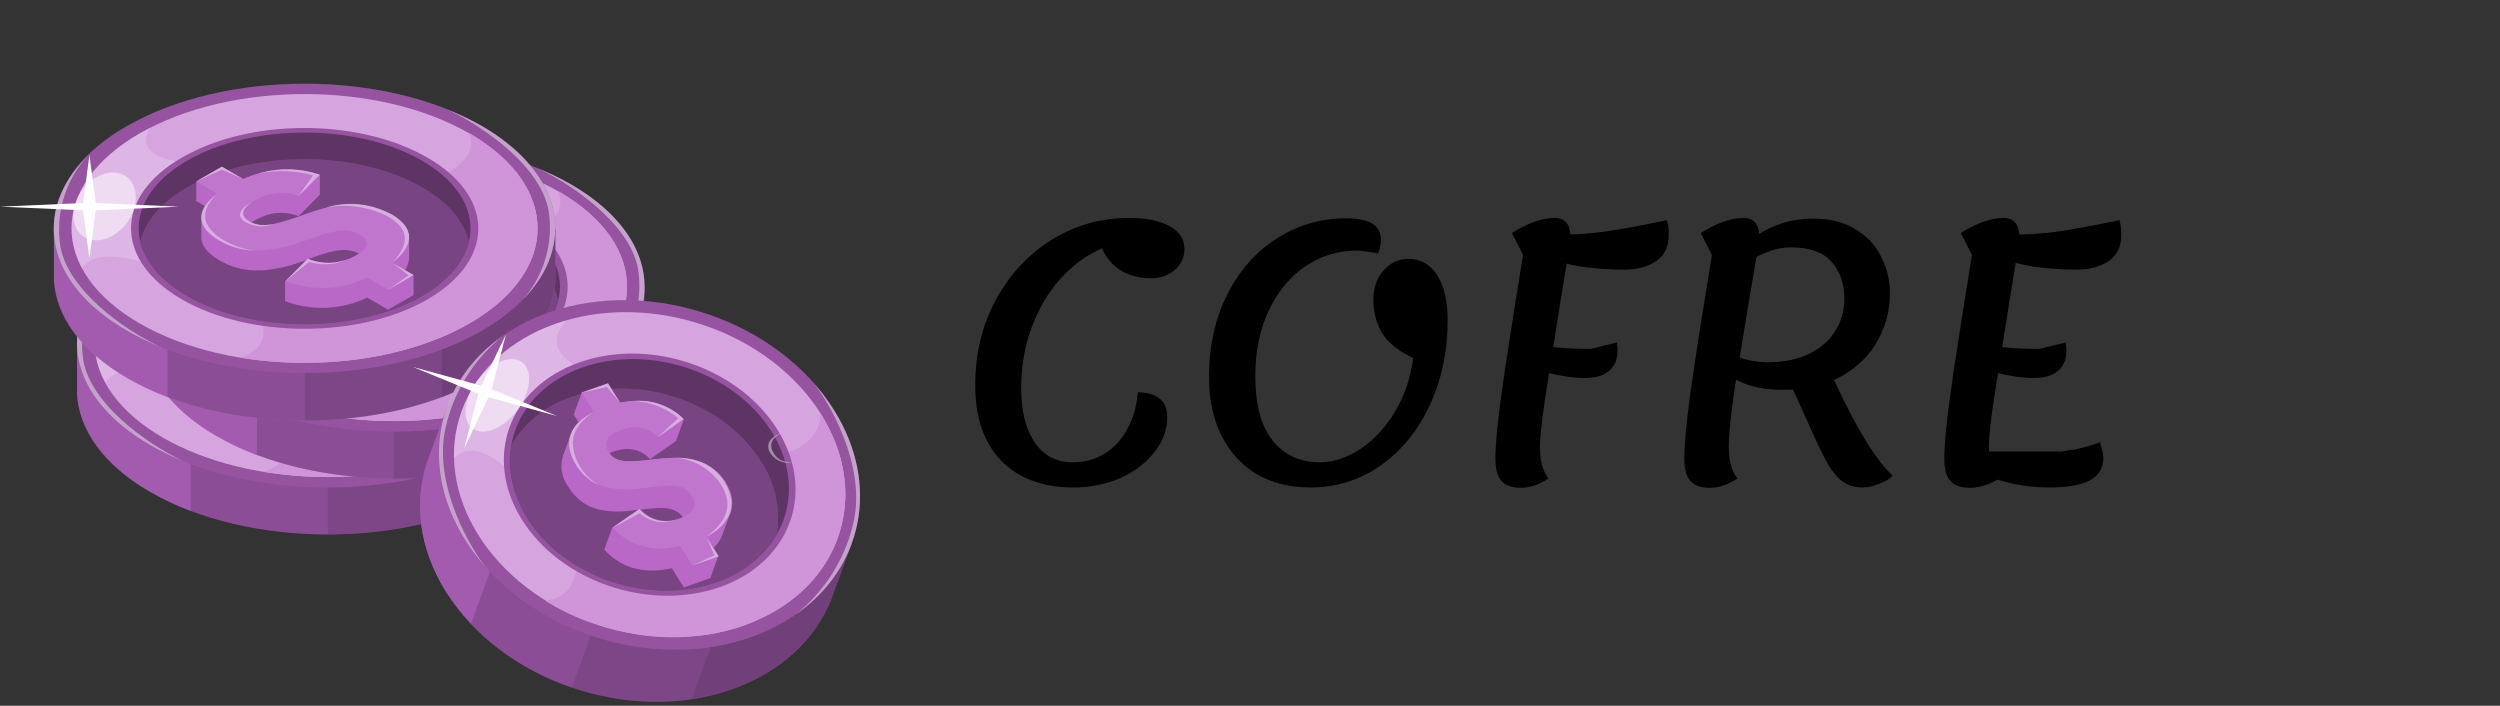 <svg width="209" height="59" viewBox="0 0 209 59" fill="none" xmlns="http://www.w3.org/2000/svg">
<rect x="0" y="0" width="209" height="59" fill="#333333" stroke="none"/>
<path d="M7.568 28.652C8.811 26.703 10.535 25.108 12.573 24.017C20.756 19.297 34.025 19.297 42.214 24.017C44.251 25.11 45.974 26.705 47.22 28.652H48.352V32.929C48.2 35.908 46.16 38.888 42.228 41.132C34.038 45.859 20.77 45.859 12.586 41.132C8.647 38.861 6.627 35.908 6.449 32.929V28.652H7.568Z" fill="#BA68C8"/>
<path opacity="0.25" d="M7.568 28.652C8.811 26.703 10.535 25.108 12.573 24.017C20.756 19.297 34.025 19.297 42.214 24.017C44.251 25.11 45.974 26.705 47.22 28.652H48.352V32.929C48.2 35.908 46.16 38.888 42.228 41.132C34.038 45.859 20.77 45.859 12.586 41.132C8.647 38.861 6.627 35.908 6.449 32.929V28.652H7.568Z" fill="black"/>
<path opacity="0.1" d="M27.39 20.462C32.753 20.462 38.116 21.64 42.214 24.004C44.251 25.096 45.974 26.692 47.22 28.639H48.352V32.916C48.2 35.895 46.16 38.874 42.228 41.119C38.129 43.482 32.767 44.661 27.404 44.661L27.39 20.462Z" fill="black"/>
<path opacity="0.1" d="M38.838 22.448C40.003 22.883 41.132 23.41 42.214 24.024C44.251 25.116 45.974 26.712 47.22 28.658H48.352V32.935C48.2 35.915 46.16 38.894 42.228 41.139C41.146 41.754 40.017 42.283 38.851 42.721L38.838 22.448Z" fill="black"/>
<path opacity="0.5" d="M15.943 22.448C14.779 22.882 13.652 23.409 12.573 24.024C10.535 25.114 8.811 26.71 7.568 28.658H6.435V32.935C6.581 35.915 8.634 38.894 12.573 41.139C13.652 41.756 14.779 42.285 15.943 42.721V22.448Z" fill="#BA68C8"/>
<path d="M42.214 20.098C50.398 24.818 50.398 32.485 42.214 37.206C35.051 41.344 23.994 41.84 15.857 38.762L15.533 38.636C14.512 38.235 13.523 37.759 12.573 37.212C5.747 33.24 4.628 27.281 9.17 22.647C10.182 21.644 11.324 20.782 12.566 20.084C20.756 15.37 34.024 15.37 42.214 20.098Z" fill="#BA68C8"/>
<path opacity="0.2" d="M42.214 20.098C50.398 24.818 50.398 32.485 42.214 37.206C35.051 41.344 23.994 41.84 15.857 38.762L15.533 38.636C14.512 38.235 13.523 37.759 12.573 37.212C5.747 33.24 4.628 27.281 9.17 22.647C10.182 21.644 11.324 20.782 12.566 20.084C20.756 15.37 34.024 15.37 42.214 20.098Z" fill="black"/>
<path opacity="0.5" d="M9.17 22.666C8.277 23.672 7.617 24.862 7.236 26.152C6.854 27.441 6.762 28.799 6.965 30.128C7.693 34.293 13.513 37.788 15.519 38.629C14.499 38.229 13.51 37.753 12.56 37.206C5.747 33.267 4.615 27.288 9.17 22.666Z" fill="#F5F5F5"/>
<path opacity="0.5" d="M45.611 34.637C46.502 33.629 47.16 32.438 47.539 31.147C47.918 29.856 48.008 28.498 47.802 27.169C47.081 23.011 41.254 19.515 39.248 18.674C40.27 19.076 41.261 19.552 42.214 20.098C49.034 24.037 50.173 30.016 45.611 34.637Z" fill="#F5F5F5"/>
<path d="M27.397 39.881C38.158 39.881 46.882 34.844 46.882 28.632C46.882 22.419 38.158 17.383 27.397 17.383C16.636 17.383 7.912 22.419 7.912 28.632C7.912 34.844 16.636 39.881 27.397 39.881Z" fill="#BA68C8"/>
<path opacity="0.4" d="M27.397 39.881C38.158 39.881 46.882 34.844 46.882 28.632C46.882 22.419 38.158 17.383 27.397 17.383C16.636 17.383 7.912 22.419 7.912 28.632C7.912 34.844 16.636 39.881 27.397 39.881Z" fill="white"/>
<path opacity="0.2" d="M8.799 31.995C7.237 29.102 7.746 25.911 10.329 23.203C10.838 22.675 11.392 22.192 11.984 21.759C12.495 21.38 13.03 21.032 13.586 20.72C13.897 20.535 14.215 20.363 14.546 20.197C13.738 21.521 14.03 22.958 18.618 23.223C27.602 23.746 16.221 32.333 16.221 32.333C16.221 32.333 10.408 29.539 8.799 31.995Z" fill="white"/>
<path opacity="0.5" d="M9.726 29.618C8.402 29.466 7.74 28.082 8.236 26.526C8.733 24.971 10.275 23.825 11.6 23.977C12.924 24.13 13.586 25.514 13.089 27.069C12.593 28.625 11.077 29.771 9.726 29.618Z" fill="white"/>
<path d="M23.934 36.769C24.371 33.459 38.95 24.189 38.95 24.189C38.95 24.189 42.181 22.898 41.109 20.634C41.647 20.944 42.169 21.282 42.671 21.647C43.002 21.885 43.333 22.137 43.618 22.395C47.955 26.149 47.961 31.088 43.618 34.849C43.317 35.114 43.004 35.364 42.678 35.597C42.213 35.938 41.729 36.252 41.228 36.537C40.738 36.828 40.221 37.1 39.685 37.352C39.261 37.55 38.818 37.742 38.361 37.914C37.904 38.086 37.461 38.259 36.991 38.411C35.57 38.87 34.116 39.218 32.641 39.45L31.667 39.596C30.225 39.779 28.772 39.87 27.317 39.867C25.543 39.864 23.772 39.718 22.021 39.431C22.021 39.431 24.351 39 23.934 36.769Z" fill="#BA68C8"/>
<path opacity="0.3" d="M23.934 36.769C24.371 33.459 38.95 24.189 38.95 24.189C38.95 24.189 42.181 22.898 41.109 20.634C41.647 20.944 42.169 21.282 42.671 21.647C43.002 21.885 43.333 22.137 43.618 22.395C47.955 26.149 47.961 31.088 43.618 34.849C43.317 35.114 43.004 35.364 42.678 35.597C42.213 35.938 41.729 36.252 41.228 36.537C40.738 36.828 40.221 37.1 39.685 37.352C39.261 37.55 38.818 37.742 38.361 37.914C37.904 38.086 37.461 38.259 36.991 38.411C35.57 38.87 34.116 39.218 32.641 39.45L31.667 39.596C30.225 39.779 28.772 39.87 27.317 39.867C25.543 39.864 23.772 39.718 22.021 39.431C22.021 39.431 24.351 39 23.934 36.769Z" fill="white"/>
<path d="M37.672 22.706C43.108 25.851 43.327 30.857 38.335 34.147C38.123 34.286 37.898 34.425 37.672 34.558C32.005 37.835 22.815 37.835 17.148 34.558C11.48 31.28 11.48 25.951 17.148 22.706C17.38 22.574 17.618 22.448 17.863 22.322C23.557 19.442 32.23 19.568 37.672 22.706Z" fill="#BA68C8"/>
<path opacity="0.2" d="M37.672 22.706C43.108 25.851 43.327 30.857 38.335 34.147C38.123 34.286 37.898 34.425 37.672 34.558C32.005 37.835 22.815 37.835 17.148 34.558C11.48 31.28 11.48 25.951 17.148 22.706C17.38 22.574 17.618 22.448 17.863 22.322C23.557 19.442 32.23 19.568 37.672 22.706Z" fill="black"/>
<path d="M27.397 36.643C35.061 36.643 41.274 33.056 41.274 28.632C41.274 24.207 35.061 20.621 27.397 20.621C19.733 20.621 13.52 24.207 13.52 28.632C13.52 33.056 19.733 36.643 27.397 36.643Z" fill="#BA68C8"/>
<path opacity="0.5" d="M27.397 36.643C35.061 36.643 41.274 33.056 41.274 28.632C41.274 24.207 35.061 20.621 27.397 20.621C19.733 20.621 13.52 24.207 13.52 28.632C13.52 33.056 19.733 36.643 27.397 36.643Z" fill="black"/>
<path d="M37.209 25.202C31.793 22.077 23.007 22.077 17.585 25.202C15.374 26.48 14.063 28.089 13.659 29.751C14.063 31.413 15.374 33.022 17.585 34.299C23.007 37.424 31.793 37.424 37.209 34.299C39.407 33.041 40.731 31.413 41.135 29.731C40.731 28.089 39.407 26.48 37.209 25.202Z" fill="#BA68C8"/>
<path opacity="0.35" d="M37.209 25.202C31.793 22.077 23.007 22.077 17.585 25.202C15.374 26.48 14.063 28.089 13.659 29.751C14.063 31.413 15.374 33.022 17.585 34.299C23.007 37.424 31.793 37.424 37.209 34.299C39.407 33.041 40.731 31.413 41.135 29.731C40.731 28.089 39.407 26.48 37.209 25.202Z" fill="black"/>
<path d="M36.136 31.055V29.4C36.136 28.738 35.666 28.076 34.653 27.467C33.817 27.019 32.898 26.744 31.953 26.658C31.008 26.571 30.056 26.675 29.151 26.963C28.423 27.149 27.728 27.387 27.099 27.625C26.377 27.887 25.641 28.108 24.894 28.288V28.288C24.552 28.367 24.2 28.4 23.848 28.387C23.546 28.369 23.251 28.291 22.981 28.155L23.047 28.109L23.266 27.976C23.454 27.867 23.648 27.77 23.848 27.685C24.332 27.471 24.854 27.354 25.384 27.342C25.913 27.329 26.44 27.421 26.933 27.612L28.715 25.818V24.176C27.145 23.64 25.453 23.578 23.848 23.997C23.318 24.134 22.8 24.314 22.299 24.534L20.525 23.507L18.399 24.732V26.381L19.128 26.798C18.934 27.081 18.826 27.415 18.816 27.758V29.4C18.816 30.062 19.306 30.724 20.326 31.327C21.218 31.848 22.226 32.139 23.259 32.174V32.174C23.455 32.184 23.652 32.184 23.848 32.174C24.924 32.098 25.984 31.875 27 31.512L27.609 31.3L25.768 33.041V34.69C26.872 35.106 28.049 35.294 29.228 35.243C30.407 35.192 31.564 34.903 32.627 34.392L34.382 35.405L36.507 34.18V32.532L35.779 32.108C35.999 31.8 36.124 31.434 36.136 31.055V31.055ZM31.661 30.91C31.501 31.004 31.335 31.088 31.164 31.161C30.059 31.633 28.812 31.649 27.695 31.207C29.357 30.625 30.747 30.108 31.926 30.737C31.842 30.799 31.753 30.855 31.661 30.903V30.91Z" fill="#BA68C8"/>
<path d="M29.118 26.937C28.39 27.122 27.695 27.361 27.066 27.599C26.344 27.861 25.608 28.082 24.861 28.261V28.261C24.518 28.34 24.167 28.374 23.815 28.36C23.46 28.342 23.115 28.237 22.809 28.056C22.147 27.665 22.021 27.089 23.014 26.434L23.233 26.301C23.421 26.192 23.615 26.095 23.815 26.01C24.299 25.794 24.821 25.677 25.351 25.665C25.881 25.654 26.408 25.748 26.9 25.944L28.681 24.15C27.112 23.614 25.42 23.552 23.815 23.971C23.285 24.108 22.767 24.287 22.266 24.507L20.491 23.481L18.366 24.706L20.127 25.719C18.346 27.076 18.307 28.48 20.313 29.645C21.205 30.165 22.213 30.454 23.246 30.486H23.835C24.911 30.413 25.972 30.19 26.986 29.824C29.019 29.162 30.674 28.341 32.045 29.128C32.965 29.665 32.707 30.327 31.701 30.91C31.541 31.004 31.375 31.088 31.204 31.161C30.644 31.396 30.043 31.517 29.436 31.517C28.829 31.517 28.228 31.396 27.669 31.161L25.768 33.041C26.872 33.458 28.049 33.646 29.228 33.595C30.407 33.544 31.564 33.254 32.627 32.743L34.382 33.756L36.507 32.532L34.773 31.525C36.534 30.155 36.759 28.672 34.673 27.46C33.831 27.002 32.904 26.72 31.949 26.63C30.995 26.54 30.032 26.644 29.118 26.937V26.937Z" fill="#BA68C8"/>
<g opacity="0.3">
<path opacity="0.3" d="M29.118 26.937C28.39 27.122 27.695 27.361 27.066 27.599C26.344 27.861 25.608 28.082 24.861 28.261V28.261C24.518 28.34 24.167 28.374 23.815 28.36C23.46 28.342 23.115 28.237 22.809 28.056C22.147 27.665 22.021 27.089 23.014 26.434L23.233 26.301C23.421 26.192 23.615 26.095 23.815 26.01C24.299 25.794 24.821 25.677 25.351 25.665C25.881 25.654 26.408 25.748 26.9 25.944L28.681 24.15C27.112 23.614 25.42 23.552 23.815 23.971C23.285 24.108 22.767 24.287 22.266 24.507L20.491 23.481L18.366 24.706L20.127 25.719C18.346 27.076 18.307 28.48 20.313 29.645C21.205 30.165 22.213 30.454 23.246 30.486H23.835C24.911 30.413 25.972 30.19 26.986 29.824C29.019 29.162 30.674 28.341 32.045 29.128C32.965 29.665 32.707 30.327 31.701 30.91C31.541 31.004 31.375 31.088 31.204 31.161C30.644 31.396 30.043 31.517 29.436 31.517C28.829 31.517 28.228 31.396 27.669 31.161L25.768 33.041C26.872 33.458 28.049 33.646 29.228 33.595C30.407 33.544 31.564 33.254 32.627 32.743L34.382 33.756L36.507 32.532L34.773 31.525C36.534 30.155 36.759 28.672 34.673 27.46C33.831 27.002 32.904 26.72 31.949 26.63C30.995 26.54 30.032 26.644 29.118 26.937V26.937Z" fill="white"/>
</g>
<path opacity="0.45" d="M18.346 24.706L20.491 23.733L22.246 24.507L20.472 23.481L18.346 24.706Z" fill="#F5F5F5"/>
<path opacity="0.45" d="M23.55 24.037C25.062 23.735 26.624 23.787 28.112 24.189L26.881 25.944L28.662 24.15C27.01 23.586 25.225 23.547 23.55 24.037V24.037Z" fill="#F5F5F5"/>
<path opacity="0.45" d="M34.62 27.44C36.686 28.652 36.481 30.135 34.72 31.505C36.282 29.797 35.998 28.612 34.296 27.632C32.689 26.814 30.853 26.562 29.085 26.917C29.996 26.627 30.955 26.524 31.906 26.614C32.857 26.704 33.78 26.985 34.62 27.44V27.44Z" fill="#F5F5F5"/>
<path opacity="0.45" d="M34.753 31.525L36.097 32.558L34.382 33.763L36.507 32.538L34.753 31.525Z" fill="#F5F5F5"/>
<path opacity="0.45" d="M31.164 31.154C30.116 31.682 28.904 31.786 27.781 31.446L25.795 33.048L27.655 31.174C28.212 31.403 28.809 31.519 29.412 31.515C30.014 31.512 30.61 31.389 31.164 31.154V31.154Z" fill="#F5F5F5"/>
<path opacity="0.45" d="M24.841 28.261C24.429 28.427 23.983 28.492 23.54 28.45C23.098 28.407 22.672 28.258 22.299 28.016C21.69 27.493 22.081 26.924 22.961 26.434C21.968 27.096 22.067 27.665 22.756 28.056C23.062 28.237 23.407 28.342 23.762 28.36C24.125 28.377 24.488 28.343 24.841 28.261V28.261Z" fill="#F5F5F5"/>
<path opacity="0.45" d="M20.088 25.759C19.942 25.891 18.664 27.083 19.227 28.274C19.79 29.466 21.697 30.36 23.199 30.526C22.167 30.494 21.159 30.204 20.266 29.685C18.267 28.493 18.307 27.083 20.088 25.759Z" fill="#F5F5F5"/>
<path d="M13.103 23.977C14.346 22.029 16.07 20.433 18.108 19.343C26.291 14.616 39.566 14.616 47.749 19.343C49.788 20.433 51.511 22.029 52.755 23.977H53.887V28.261C53.735 31.234 51.695 34.22 47.763 36.458C39.579 41.185 26.305 41.185 18.121 36.458C14.188 34.187 12.162 31.234 11.984 28.261V23.977H13.103Z" fill="#BA68C8"/>
<path opacity="0.25" d="M13.103 23.977C14.346 22.029 16.07 20.433 18.108 19.343C26.291 14.616 39.566 14.616 47.749 19.343C49.788 20.433 51.511 22.029 52.755 23.977H53.887V28.261C53.735 31.234 51.695 34.22 47.763 36.458C39.579 41.185 26.305 41.185 18.121 36.458C14.188 34.187 12.162 31.234 11.984 28.261V23.977H13.103Z" fill="black"/>
<path opacity="0.1" d="M32.925 15.827C38.295 15.827 43.658 17.012 47.749 19.376C49.788 20.466 51.511 22.062 52.755 24.011H53.887V28.294C53.735 31.267 51.695 34.253 47.763 36.491C43.671 38.855 38.308 40.04 32.939 40.04L32.925 15.827Z" fill="black"/>
<path opacity="0.1" d="M44.373 17.767C45.541 18.199 46.67 18.729 47.749 19.349C49.788 20.439 51.511 22.035 52.755 23.984H53.887V28.268C53.735 31.241 51.696 34.227 47.763 36.464C46.683 37.085 45.554 37.615 44.386 38.047L44.373 17.767Z" fill="black"/>
<path opacity="0.5" d="M21.485 17.767C20.317 18.199 19.187 18.729 18.108 19.349C16.07 20.439 14.346 22.035 13.103 23.984H11.97V28.268C12.123 31.241 14.175 34.227 18.108 36.464C19.187 37.085 20.317 37.615 21.485 38.047V17.767Z" fill="#BA68C8"/>
<path d="M47.749 15.423C55.933 20.151 55.933 27.811 47.749 32.538C40.586 36.67 29.535 37.173 21.398 34.087L21.074 33.962C20.052 33.559 19.061 33.084 18.108 32.538C11.282 28.566 10.163 22.607 14.711 17.972C15.723 16.967 16.865 16.103 18.108 15.403C26.291 10.696 39.566 10.696 47.749 15.423Z" fill="#BA68C8"/>
<path opacity="0.2" d="M47.749 15.423C55.933 20.151 55.933 27.811 47.749 32.538C40.586 36.67 29.535 37.173 21.398 34.087L21.074 33.962C20.052 33.559 19.061 33.084 18.108 32.538C11.282 28.566 10.163 22.607 14.711 17.972C15.723 16.967 16.865 16.103 18.108 15.403C26.291 10.696 39.566 10.696 47.749 15.423Z" fill="black"/>
<path opacity="0.5" d="M14.711 17.992C13.819 18.999 13.159 20.19 12.779 21.481C12.399 22.772 12.309 24.131 12.513 25.46C13.242 29.618 19.061 33.121 21.074 33.962C20.052 33.559 19.061 33.084 18.108 32.538C11.282 28.592 10.15 22.614 14.711 17.992Z" fill="#F5F5F5"/>
<path opacity="0.5" d="M51.146 29.963C52.038 28.957 52.698 27.767 53.078 26.477C53.458 25.188 53.549 23.83 53.344 22.501C52.616 18.343 46.789 14.841 44.783 14C45.806 14.399 46.798 14.875 47.749 15.423C54.575 19.363 55.708 25.348 51.146 29.963Z" fill="#F5F5F5"/>
<path d="M19.161 31.916C11.553 27.526 11.553 20.402 19.161 16.026C26.768 11.649 39.103 11.636 46.717 16.026C54.331 20.415 54.324 27.546 46.717 31.916C39.109 36.286 26.768 36.312 19.161 31.916Z" fill="#BA68C8"/>
<path opacity="0.4" d="M19.161 31.916C11.553 27.526 11.553 20.402 19.161 16.026C26.768 11.649 39.103 11.636 46.717 16.026C54.331 20.415 54.324 27.546 46.717 31.916C39.109 36.286 26.768 36.312 19.161 31.916Z" fill="white"/>
<path opacity="0.2" d="M14.341 27.321C12.772 24.428 13.281 21.236 15.87 18.529C16.379 18.003 16.93 17.52 17.519 17.085C18.023 16.708 18.549 16.36 19.095 16.046C19.406 15.86 19.757 15.688 20.055 15.523C19.247 16.847 19.545 18.284 24.133 18.555C33.111 19.078 21.73 27.659 21.73 27.659C21.73 27.659 15.943 24.865 14.341 27.321Z" fill="white"/>
<path opacity="0.5" d="M15.268 24.951C13.944 24.798 13.281 23.415 13.771 21.852C14.261 20.29 15.817 19.151 17.161 19.303C18.505 19.455 19.147 20.839 18.651 22.402C18.154 23.964 16.612 25.096 15.268 24.951Z" fill="white"/>
<path d="M29.476 32.101C29.919 28.791 44.492 19.522 44.492 19.522C44.492 19.522 47.73 18.198 46.65 15.966C47.191 16.27 47.713 16.606 48.213 16.973C48.551 17.218 48.875 17.463 49.16 17.721C53.496 21.481 53.503 26.414 49.16 30.175C48.862 30.433 48.551 30.684 48.213 30.929C47.763 31.254 47.286 31.591 46.77 31.869C46.253 32.148 45.757 32.426 45.22 32.677C44.797 32.876 44.353 33.068 43.896 33.24C43.439 33.412 42.996 33.584 42.532 33.737C41.112 34.198 39.657 34.547 38.182 34.783C37.858 34.836 37.52 34.882 37.202 34.922C35.76 35.109 34.307 35.199 32.853 35.193C31.078 35.194 29.306 35.048 27.556 34.756C27.556 34.756 29.886 34.293 29.476 32.101Z" fill="#BA68C8"/>
<path opacity="0.3" d="M29.476 32.101C29.919 28.791 44.492 19.522 44.492 19.522C44.492 19.522 47.73 18.198 46.65 15.966C47.191 16.27 47.713 16.606 48.213 16.973C48.551 17.218 48.875 17.463 49.16 17.721C53.496 21.481 53.503 26.414 49.16 30.175C48.862 30.433 48.551 30.684 48.213 30.929C47.763 31.254 47.286 31.591 46.77 31.869C46.253 32.148 45.757 32.426 45.22 32.677C44.797 32.876 44.353 33.068 43.896 33.24C43.439 33.412 42.996 33.584 42.532 33.737C41.112 34.198 39.657 34.547 38.182 34.783C37.858 34.836 37.52 34.882 37.202 34.922C35.76 35.109 34.307 35.199 32.853 35.193C31.078 35.194 29.306 35.048 27.556 34.756C27.556 34.756 29.886 34.293 29.476 32.101Z" fill="white"/>
<path d="M43.208 18.039C48.643 21.177 48.862 26.182 43.87 29.479C43.658 29.618 43.439 29.757 43.208 29.89C37.533 33.16 28.35 33.16 22.683 29.89C17.015 26.619 17.009 21.283 22.683 18.039C22.915 17.906 23.153 17.774 23.398 17.655C29.092 14.768 37.772 14.9 43.208 18.039Z" fill="#BA68C8"/>
<path opacity="0.2" d="M43.208 18.039C48.643 21.177 48.862 26.182 43.87 29.479C43.658 29.618 43.439 29.757 43.208 29.89C37.533 33.16 28.35 33.16 22.683 29.89C17.015 26.619 17.009 21.283 22.683 18.039C22.915 17.906 23.153 17.774 23.398 17.655C29.092 14.768 37.772 14.9 43.208 18.039Z" fill="black"/>
<path d="M32.939 31.975C40.603 31.975 46.816 28.389 46.816 23.964C46.816 19.54 40.603 15.953 32.939 15.953C25.274 15.953 19.061 19.54 19.061 23.964C19.061 28.389 25.274 31.975 32.939 31.975Z" fill="#BA68C8"/>
<path opacity="0.5" d="M32.939 31.975C40.603 31.975 46.816 28.389 46.816 23.964C46.816 19.54 40.603 15.953 32.939 15.953C25.274 15.953 19.061 19.54 19.061 23.964C19.061 28.389 25.274 31.975 32.939 31.975Z" fill="black"/>
<path d="M42.718 20.535C37.302 17.403 28.516 17.403 23.1 20.535C20.882 21.812 19.578 23.415 19.174 25.076C19.578 26.745 20.882 28.347 23.1 29.625C28.516 32.757 37.302 32.757 42.718 29.625C44.936 28.347 46.246 26.745 46.65 25.076C46.273 23.415 44.962 21.786 42.718 20.535Z" fill="#BA68C8"/>
<path opacity="0.35" d="M42.718 20.535C37.302 17.403 28.516 17.403 23.1 20.535C20.882 21.812 19.578 23.415 19.174 25.076C19.578 26.745 20.882 28.347 23.1 29.625C28.516 32.757 37.302 32.757 42.718 29.625C44.936 28.347 46.246 26.745 46.65 25.076C46.273 23.415 44.962 21.786 42.718 20.535Z" fill="black"/>
<path d="M41.672 26.374C41.672 26.103 41.672 25.004 41.672 24.719C41.672 24.057 41.201 23.395 40.195 22.792H40.155C39.318 22.347 38.4 22.073 37.455 21.986C36.51 21.9 35.558 22.003 34.653 22.289V22.289C33.925 22.468 33.23 22.706 32.601 22.951C31.879 23.214 31.143 23.435 30.396 23.613V23.613C30.052 23.696 29.697 23.73 29.343 23.713C29.041 23.698 28.745 23.619 28.476 23.481L28.549 23.434L28.767 23.302C28.953 23.192 29.145 23.095 29.343 23.011C29.827 22.794 30.35 22.677 30.88 22.666C31.409 22.654 31.936 22.749 32.429 22.945L34.197 21.124V19.475C32.627 18.943 30.935 18.881 29.33 19.297C28.802 19.433 28.286 19.612 27.788 19.833L26.007 18.807L23.881 20.031V21.68L24.61 22.097C24.417 22.381 24.309 22.714 24.299 23.057C24.299 23.335 24.299 24.428 24.299 24.706C24.299 25.368 24.788 26.03 25.815 26.632C26.705 27.152 27.711 27.441 28.741 27.473V27.473C28.933 27.473 29.132 27.473 29.324 27.473C30.4 27.401 31.461 27.178 32.475 26.811L33.084 26.599L31.303 28.407V30.055C32.409 30.468 33.587 30.651 34.766 30.596C35.945 30.54 37.1 30.246 38.163 29.731L39.924 30.744L42.042 29.519V27.87L41.314 27.453C41.539 27.138 41.664 26.762 41.672 26.374ZM37.196 26.235C37.03 26.328 36.871 26.407 36.706 26.48C35.599 26.954 34.351 26.973 33.23 26.533C34.892 25.944 36.282 25.434 37.467 26.063L37.196 26.235Z" fill="#BA68C8"/>
<path d="M34.653 22.263C33.925 22.441 33.23 22.68 32.601 22.925C31.879 23.188 31.143 23.409 30.396 23.587V23.587C30.052 23.67 29.697 23.703 29.343 23.686C28.989 23.67 28.643 23.568 28.337 23.388C27.675 22.991 27.556 22.415 28.549 21.766L28.767 21.627C28.953 21.519 29.145 21.424 29.343 21.342C29.828 21.128 30.35 21.012 30.879 20.999C31.408 20.987 31.935 21.078 32.429 21.27L34.21 19.475C32.64 18.943 30.948 18.881 29.343 19.297C28.816 19.433 28.299 19.612 27.801 19.833L26.02 18.807L23.895 20.031L25.656 21.051C23.868 22.375 23.835 23.812 25.841 24.971C26.731 25.49 27.737 25.779 28.767 25.811H29.357C30.433 25.739 31.494 25.516 32.508 25.149C34.547 24.487 36.196 23.666 37.567 24.487C38.487 25.017 38.229 25.686 37.222 26.268C37.057 26.361 36.898 26.44 36.732 26.513C36.172 26.747 35.571 26.867 34.965 26.867C34.358 26.867 33.757 26.747 33.197 26.513L31.303 28.407C32.407 28.825 33.584 29.014 34.764 28.963C35.943 28.912 37.099 28.621 38.163 28.109L39.917 29.069L42.056 27.864L40.301 26.851C42.069 25.487 42.287 23.997 40.208 22.792H40.169C39.331 22.34 38.412 22.061 37.465 21.97C36.517 21.879 35.562 21.979 34.653 22.263V22.263Z" fill="#BA68C8"/>
<g opacity="0.3">
<path opacity="0.3" d="M34.653 22.263C33.925 22.441 33.23 22.68 32.601 22.925C31.879 23.188 31.143 23.409 30.396 23.587V23.587C30.052 23.67 29.697 23.703 29.343 23.686C28.989 23.67 28.643 23.568 28.337 23.388C27.675 22.991 27.556 22.415 28.549 21.766L28.767 21.627C28.953 21.519 29.145 21.424 29.343 21.342C29.828 21.128 30.35 21.012 30.879 20.999C31.408 20.987 31.935 21.078 32.429 21.27L34.21 19.475C32.64 18.943 30.948 18.881 29.343 19.297C28.816 19.433 28.299 19.612 27.801 19.833L26.02 18.807L23.895 20.031L25.656 21.051C23.868 22.375 23.835 23.812 25.841 24.971C26.731 25.49 27.737 25.779 28.767 25.811H29.357C30.433 25.739 31.494 25.516 32.508 25.149C34.547 24.487 36.196 23.666 37.567 24.487C38.487 25.017 38.229 25.686 37.222 26.268C37.057 26.361 36.898 26.44 36.732 26.513C36.172 26.747 35.571 26.867 34.965 26.867C34.358 26.867 33.757 26.747 33.197 26.513L31.303 28.407C32.407 28.825 33.584 29.014 34.764 28.963C35.943 28.912 37.099 28.621 38.163 28.109L39.917 29.069L42.056 27.864L40.301 26.851C42.069 25.487 42.287 23.997 40.208 22.792H40.169C39.331 22.34 38.412 22.061 37.465 21.97C36.517 21.879 35.562 21.979 34.653 22.263V22.263Z" fill="white"/>
</g>
<path opacity="0.45" d="M23.888 20.031L26.026 19.058L27.788 19.833L26.007 18.807L23.888 20.031Z" fill="#F5F5F5"/>
<path opacity="0.45" d="M29.085 19.369C30.597 19.061 32.16 19.113 33.647 19.522L32.416 21.27L34.197 19.475C32.545 18.913 30.759 18.876 29.085 19.369V19.369Z" fill="#F5F5F5"/>
<path opacity="0.45" d="M40.155 22.766H40.195C42.254 23.971 42.056 25.46 40.288 26.824C41.85 25.123 41.572 23.931 39.871 22.951C38.261 22.136 36.423 21.884 34.653 22.236C35.56 21.954 36.513 21.855 37.458 21.946C38.403 22.037 39.32 22.316 40.155 22.766V22.766Z" fill="#F5F5F5"/>
<path opacity="0.45" d="M40.288 26.851L41.632 27.884L39.924 29.095L42.042 27.864L40.288 26.851Z" fill="#F5F5F5"/>
<path opacity="0.45" d="M36.706 26.48C35.658 27.008 34.447 27.114 33.323 26.778L31.336 28.374L33.203 26.507C34.329 26.961 35.588 26.951 36.706 26.48V26.48Z" fill="#F5F5F5"/>
<path opacity="0.45" d="M30.383 23.587C29.972 23.756 29.525 23.823 29.082 23.781C28.64 23.739 28.213 23.591 27.841 23.349C27.225 22.819 27.616 22.256 28.503 21.766C27.51 22.428 27.609 22.991 28.291 23.388C28.597 23.568 28.942 23.67 29.297 23.686C29.662 23.706 30.028 23.673 30.383 23.587V23.587Z" fill="#F5F5F5"/>
<path opacity="0.45" d="M25.629 21.064C25.477 21.197 24.199 22.389 24.762 23.574C25.325 24.759 27.238 25.659 28.734 25.825C27.704 25.793 26.698 25.504 25.808 24.984C23.808 23.825 23.842 22.448 25.629 21.064Z" fill="#F5F5F5"/>
<path d="M5.641 19.138C6.889 17.19 8.614 15.595 10.653 14.503C18.836 9.776 32.104 9.776 40.288 14.503C42.327 15.595 44.052 17.19 45.3 19.138H46.432V23.421C46.286 26.394 44.247 29.347 40.308 31.618C32.124 36.345 18.856 36.345 10.673 31.618C6.733 29.347 4.714 26.394 4.529 23.421V19.138H5.641Z" fill="#BA68C8"/>
<path opacity="0.25" d="M5.641 19.138C6.889 17.19 8.614 15.595 10.653 14.503C18.836 9.776 32.104 9.776 40.288 14.503C42.327 15.595 44.052 17.19 45.3 19.138H46.432V23.421C46.286 26.394 44.247 29.347 40.308 31.618C32.124 36.345 18.856 36.345 10.673 31.618C6.733 29.347 4.714 26.394 4.529 23.421V19.138H5.641Z" fill="black"/>
<path opacity="0.1" d="M25.457 10.928C30.82 10.928 36.183 12.113 40.275 14.477C42.313 15.569 44.039 17.164 45.286 19.111H46.419V23.395C46.273 26.368 44.234 29.32 40.294 31.591C36.203 33.955 30.84 35.14 25.477 35.14L25.457 10.928Z" fill="black"/>
<path opacity="0.1" d="M36.904 12.894C38.071 13.336 39.198 13.874 40.275 14.503C42.313 15.595 44.039 17.19 45.286 19.138H46.419V23.421C46.273 26.394 44.234 29.347 40.294 31.618C39.217 32.237 38.09 32.767 36.924 33.2L36.904 12.894Z" fill="black"/>
<path opacity="0.5" d="M14.01 12.894C12.844 13.336 11.716 13.874 10.64 14.503C8.606 15.597 6.885 17.192 5.641 19.138H4.496V23.421C4.648 26.394 6.7 29.347 10.64 31.618C11.717 32.237 12.845 32.767 14.01 33.2V12.894Z" fill="#BA68C8"/>
<path d="M40.281 10.531C48.465 15.258 48.465 22.918 40.281 27.645C33.117 31.777 22.061 32.28 13.924 29.195L13.586 29.069C12.567 28.665 11.578 28.19 10.626 27.645C3.8 23.673 2.681 17.714 7.223 13.08C8.241 12.079 9.39 11.221 10.64 10.531C18.823 5.823 32.124 5.823 40.281 10.531Z" fill="#BA68C8"/>
<path opacity="0.2" d="M40.281 10.531C48.465 15.258 48.465 22.918 40.281 27.645C33.117 31.777 22.061 32.28 13.924 29.195L13.586 29.069C12.567 28.665 11.578 28.19 10.626 27.645C3.8 23.673 2.681 17.714 7.223 13.08C8.241 12.079 9.39 11.221 10.64 10.531C18.823 5.823 32.124 5.823 40.281 10.531Z" fill="black"/>
<path opacity="0.5" d="M7.237 13.119C6.346 14.127 5.687 15.319 5.308 16.609C4.93 17.9 4.84 19.258 5.045 20.588C5.767 24.745 11.6 28.248 13.586 29.069C12.567 28.665 11.578 28.19 10.626 27.645C3.814 23.719 2.675 17.741 7.237 13.119Z" fill="#F5F5F5"/>
<path opacity="0.5" d="M43.678 25.096C44.568 24.09 45.226 22.899 45.605 21.61C45.984 20.32 46.074 18.963 45.869 17.635C45.147 13.477 39.321 9.974 37.315 9.134C38.334 9.526 39.324 9.993 40.275 10.531C47.101 14.503 48.239 20.462 43.678 25.096Z" fill="#F5F5F5"/>
<path d="M11.686 27.043C4.078 22.653 4.078 15.529 11.686 11.153C19.293 6.777 31.628 6.763 39.235 11.153C46.842 15.543 46.842 22.673 39.235 27.043C31.628 31.413 19.3 31.439 11.686 27.043Z" fill="#BA68C8"/>
<path opacity="0.4" d="M11.686 27.043C4.078 22.653 4.078 15.529 11.686 11.153C19.293 6.777 31.628 6.763 39.235 11.153C46.842 15.543 46.842 22.673 39.235 27.043C31.628 31.413 19.3 31.439 11.686 27.043Z" fill="white"/>
<path opacity="0.2" d="M6.866 22.448C5.303 19.555 5.813 16.363 8.395 13.656C8.906 13.13 9.46 12.647 10.05 12.212C10.546 11.841 11.063 11.5 11.6 11.193C11.911 11.007 12.262 10.835 12.56 10.67C11.745 11.994 12.043 13.431 16.631 13.702C25.616 14.225 14.235 22.806 14.235 22.806C14.235 22.806 8.475 19.992 6.866 22.448Z" fill="white"/>
<path opacity="0.5" d="M7.793 20.078C6.469 19.925 5.806 18.542 6.303 16.979C6.8 15.417 8.342 14.278 9.693 14.43C11.043 14.582 11.679 15.966 11.183 17.529C10.686 19.091 9.143 20.224 7.793 20.078Z" fill="white"/>
<path d="M21.994 27.228C22.438 23.918 37.017 14.649 37.017 14.649C37.017 14.649 40.248 13.325 39.175 11.093C39.714 11.401 40.234 11.742 40.731 12.113C41.069 12.358 41.393 12.603 41.678 12.861C46.021 16.622 46.028 21.554 41.678 25.315C41.387 25.573 41.069 25.825 40.731 26.07C40.288 26.394 39.804 26.732 39.288 27.01C38.772 27.288 38.275 27.566 37.745 27.817C37.322 28.016 36.878 28.208 36.421 28.38C35.964 28.552 35.514 28.725 35.051 28.877C33.63 29.339 32.176 29.689 30.701 29.923L29.727 30.062C28.285 30.249 26.832 30.339 25.378 30.334C23.603 30.333 21.831 30.187 20.081 29.896C20.081 29.896 22.412 29.42 21.994 27.228Z" fill="#BA68C8"/>
<path opacity="0.3" d="M21.994 27.228C22.438 23.918 37.017 14.649 37.017 14.649C37.017 14.649 40.248 13.325 39.175 11.093C39.714 11.401 40.234 11.742 40.731 12.113C41.069 12.358 41.393 12.603 41.678 12.861C46.021 16.622 46.028 21.554 41.678 25.315C41.387 25.573 41.069 25.825 40.731 26.07C40.288 26.394 39.804 26.732 39.288 27.01C38.772 27.288 38.275 27.566 37.745 27.817C37.322 28.016 36.878 28.208 36.421 28.38C35.964 28.552 35.514 28.725 35.051 28.877C33.63 29.339 32.176 29.689 30.701 29.923L29.727 30.062C28.285 30.249 26.832 30.339 25.378 30.334C23.603 30.333 21.831 30.187 20.081 29.896C20.081 29.896 22.412 29.42 21.994 27.228Z" fill="white"/>
<path d="M35.733 13.179C41.175 16.317 41.393 21.323 36.395 24.62C36.183 24.759 35.958 24.898 35.733 25.03C30.065 28.301 20.875 28.301 15.208 25.03C9.541 21.759 9.541 16.423 15.208 13.179C15.44 13.046 15.678 12.914 15.916 12.795C21.624 9.868 30.297 10.027 35.733 13.179Z" fill="#BA68C8"/>
<path opacity="0.2" d="M35.733 13.179C41.175 16.317 41.393 21.323 36.395 24.62C36.183 24.759 35.958 24.898 35.733 25.03C30.065 28.301 20.875 28.301 15.208 25.03C9.541 21.759 9.541 16.423 15.208 13.179C15.44 13.046 15.678 12.914 15.916 12.795C21.624 9.868 30.297 10.027 35.733 13.179Z" fill="black"/>
<path d="M35.276 13.424C40.692 16.555 40.692 21.627 35.276 24.752C29.86 27.877 21.074 27.884 15.652 24.752C10.229 21.62 10.236 16.555 15.652 13.424C21.067 10.292 29.86 10.299 35.276 13.424Z" fill="#BA68C8"/>
<path opacity="0.5" d="M35.276 13.424C40.692 16.555 40.692 21.627 35.276 24.752C29.86 27.877 21.074 27.884 15.652 24.752C10.229 21.62 10.236 16.555 15.652 13.424C21.067 10.292 29.86 10.299 35.276 13.424Z" fill="black"/>
<path d="M35.276 15.662C29.86 12.53 21.074 12.53 15.652 15.662C13.44 16.939 12.129 18.542 11.726 20.204C12.129 21.872 13.44 23.474 15.652 24.752C21.074 27.884 29.86 27.884 35.276 24.752C37.494 23.474 38.798 21.872 39.202 20.204C38.798 18.542 37.494 16.939 35.276 15.662Z" fill="#BA68C8"/>
<path opacity="0.35" d="M35.276 15.662C29.86 12.53 21.074 12.53 15.652 15.662C13.44 16.939 12.129 18.542 11.726 20.204C12.129 21.872 13.44 23.474 15.652 24.752C21.074 27.884 29.86 27.884 35.276 24.752C37.494 23.474 38.798 21.872 39.202 20.204C38.798 18.542 37.494 16.939 35.276 15.662Z" fill="black"/>
<path d="M34.203 21.501V19.846C34.203 19.184 33.733 18.522 32.72 17.919C32.709 17.917 32.698 17.917 32.687 17.919C31.849 17.474 30.931 17.2 29.987 17.113C29.042 17.027 28.09 17.13 27.185 17.416V17.416C26.457 17.595 25.762 17.833 25.133 18.078C24.411 18.34 23.675 18.561 22.928 18.74V18.74C22.585 18.82 22.233 18.853 21.882 18.84C21.58 18.822 21.285 18.743 21.015 18.608L21.081 18.562L21.299 18.429C21.487 18.319 21.681 18.222 21.882 18.138C22.366 17.922 22.888 17.804 23.418 17.793C23.948 17.782 24.474 17.876 24.967 18.072L26.741 16.277V14.629C25.174 14.097 23.485 14.034 21.882 14.45C21.352 14.587 20.834 14.767 20.333 14.986L18.558 13.96L16.413 15.165V16.814L17.141 17.231C16.945 17.513 16.837 17.847 16.83 18.191V19.839C16.83 20.502 17.32 21.164 18.34 21.766C19.232 22.286 20.24 22.575 21.273 22.607H21.862C22.936 22.534 23.995 22.311 25.007 21.945L25.623 21.733L23.835 23.527V25.176C24.939 25.592 26.116 25.78 27.295 25.729C28.474 25.678 29.63 25.388 30.694 24.878L32.449 25.891L34.574 24.666V23.017L33.846 22.6C34.071 22.277 34.196 21.895 34.203 21.501V21.501ZM29.727 21.362C29.562 21.455 29.396 21.534 29.231 21.607C28.127 22.081 26.88 22.1 25.762 21.66C27.424 21.071 28.814 20.561 29.992 21.19C29.913 21.25 29.82 21.303 29.727 21.362Z" fill="#BA68C8"/>
<path d="M27.185 17.39C26.457 17.569 25.762 17.807 25.133 18.052C24.411 18.314 23.675 18.535 22.928 18.714C22.585 18.793 22.233 18.827 21.882 18.813C21.525 18.796 21.178 18.694 20.869 18.515C20.207 18.118 20.088 17.542 21.081 16.887L21.299 16.754C21.487 16.646 21.681 16.551 21.882 16.469C22.366 16.255 22.888 16.139 23.417 16.126C23.947 16.114 24.473 16.206 24.967 16.397L26.741 14.602C25.174 14.07 23.485 14.008 21.882 14.424C21.352 14.561 20.834 14.74 20.333 14.96L18.558 13.934L16.413 15.165L18.174 16.178C16.393 17.502 16.354 18.939 18.36 20.098C19.252 20.617 20.26 20.907 21.293 20.939H21.882C22.956 20.866 24.015 20.643 25.027 20.276C27.066 19.614 28.715 18.793 30.092 19.614C31.012 20.144 30.754 20.813 29.747 21.395C29.582 21.488 29.416 21.567 29.251 21.64C28.691 21.874 28.09 21.994 27.483 21.994C26.876 21.994 26.275 21.874 25.715 21.64L23.855 23.507C24.959 23.925 26.136 24.114 27.315 24.063C28.494 24.012 29.651 23.721 30.714 23.209L32.469 24.222L34.594 22.998L32.786 21.978C34.554 20.614 34.773 19.124 32.694 17.919C32.683 17.917 32.671 17.917 32.661 17.919C31.828 17.473 30.916 17.196 29.976 17.105C29.036 17.014 28.087 17.111 27.185 17.39V17.39Z" fill="#BA68C8"/>
<g opacity="0.3">
<path opacity="0.3" d="M27.185 17.39C26.457 17.569 25.762 17.807 25.133 18.052C24.411 18.314 23.675 18.535 22.928 18.714C22.585 18.793 22.233 18.827 21.882 18.813C21.525 18.796 21.178 18.694 20.869 18.515C20.207 18.118 20.088 17.542 21.081 16.887L21.299 16.754C21.487 16.646 21.681 16.551 21.882 16.469C22.366 16.255 22.888 16.139 23.417 16.126C23.947 16.114 24.473 16.206 24.967 16.397L26.741 14.602C25.174 14.07 23.485 14.008 21.882 14.424C21.352 14.561 20.834 14.74 20.333 14.96L18.558 13.934L16.413 15.165L18.174 16.178C16.393 17.502 16.354 18.939 18.36 20.098C19.252 20.617 20.26 20.907 21.293 20.939H21.882C22.956 20.866 24.015 20.643 25.027 20.276C27.066 19.614 28.715 18.793 30.092 19.614C31.012 20.144 30.754 20.813 29.747 21.395C29.582 21.488 29.416 21.567 29.251 21.64C28.691 21.874 28.09 21.994 27.483 21.994C26.876 21.994 26.275 21.874 25.715 21.64L23.855 23.507C24.959 23.925 26.136 24.114 27.315 24.063C28.494 24.012 29.651 23.721 30.714 23.209L32.469 24.222L34.594 22.998L32.786 21.978C34.554 20.614 34.773 19.124 32.694 17.919C32.683 17.917 32.671 17.917 32.661 17.919C31.828 17.473 30.916 17.196 29.976 17.105C29.036 17.014 28.087 17.111 27.185 17.39V17.39Z" fill="white"/>
</g>
<path opacity="0.45" d="M16.413 15.159L18.558 14.185L20.313 14.96L18.538 13.934L16.413 15.159Z" fill="#F5F5F5"/>
<path opacity="0.45" d="M21.617 14.503C23.128 14.194 24.691 14.247 26.179 14.655L24.947 16.403L26.728 14.609C25.076 14.047 23.291 14.01 21.617 14.503Z" fill="#F5F5F5"/>
<path opacity="0.45" d="M32.687 17.893C32.698 17.89 32.709 17.89 32.72 17.893C34.786 19.098 34.581 20.588 32.813 21.951C34.382 20.25 34.097 19.058 32.396 18.078C30.788 17.263 28.953 17.011 27.185 17.363C28.091 17.081 29.045 16.982 29.989 17.073C30.934 17.164 31.851 17.443 32.687 17.893V17.893Z" fill="#F5F5F5"/>
<path opacity="0.45" d="M32.813 21.978L34.163 23.017L32.449 24.222L34.574 22.991L32.813 21.978Z" fill="#F5F5F5"/>
<path opacity="0.45" d="M29.231 21.607C28.182 22.135 26.971 22.239 25.848 21.898L23.861 23.501L25.722 21.634C26.849 22.089 28.111 22.08 29.231 21.607V21.607Z" fill="#F5F5F5"/>
<path opacity="0.45" d="M22.908 18.714C22.497 18.883 22.05 18.95 21.608 18.908C21.165 18.866 20.738 18.718 20.366 18.476C19.75 17.946 20.147 17.383 21.061 16.887C20.068 17.549 20.167 18.118 20.849 18.515C21.158 18.694 21.505 18.796 21.862 18.813C22.213 18.827 22.565 18.793 22.908 18.714V18.714Z" fill="#F5F5F5"/>
<path opacity="0.45" d="M18.154 16.191C18.002 16.324 16.724 17.515 17.294 18.701C17.863 19.886 19.763 20.786 21.266 20.952C20.234 20.92 19.226 20.631 18.333 20.111C16.334 18.952 16.373 17.542 18.154 16.191Z" fill="#F5F5F5"/>
<path d="M6.945 16.973L7.475 12.967L8.005 16.973L14.95 17.277L8.005 17.582L7.475 21.594L6.945 17.582L0 17.277L6.945 16.973Z" fill="white"/>
<path d="M38.315 34.253C39.955 32.539 41.986 31.249 44.234 30.492C52.755 27.5 63.434 31.154 68.128 38.636C69.386 40.59 70.127 42.832 70.28 45.151L71.194 45.462L69.453 50.209C68.128 53.473 65.281 56.168 61.183 57.624C52.669 60.617 41.983 56.962 37.288 49.481C35.044 45.879 34.587 42.039 35.68 38.696L37.421 33.942L38.315 34.253Z" fill="#BA68C8"/>
<path opacity="0.25" d="M38.315 34.253C39.955 32.539 41.986 31.249 44.234 30.492C52.755 27.5 63.434 31.154 68.128 38.636C69.386 40.59 70.127 42.832 70.28 45.151L71.194 45.462L69.453 50.209C68.128 53.473 65.281 56.168 61.183 57.624C52.669 60.617 41.983 56.962 37.288 49.481C35.044 45.879 34.587 42.039 35.68 38.696L37.421 33.942L38.315 34.253Z" fill="black"/>
<path opacity="0.1" d="M57.621 30.631C61.932 32.027 65.638 34.85 68.128 38.636C69.386 40.59 70.127 42.832 70.28 45.151L71.194 45.462L69.453 50.209C68.128 53.473 65.281 56.168 61.183 57.624C56.828 59.063 52.118 59.012 47.796 57.479L57.621 30.631Z" fill="black"/>
<path opacity="0.1" d="M66.049 35.961C66.829 36.773 67.525 37.66 68.128 38.609C69.386 40.564 70.126 42.806 70.28 45.124L71.194 45.436L69.453 50.183C68.128 53.447 65.281 56.142 61.183 57.598C60.093 57.979 58.969 58.256 57.826 58.426L66.049 35.961Z" fill="black"/>
<path opacity="0.5" d="M47.597 29.665C46.452 29.834 45.326 30.111 44.234 30.492C41.986 31.249 39.955 32.539 38.315 34.253L37.421 33.942L35.686 38.689C34.594 42.032 35.024 45.873 37.295 49.474C37.904 50.42 38.6 51.307 39.374 52.123L47.597 29.665Z" fill="#BA68C8"/>
<path d="M69.724 34.286C74.398 41.774 71.287 50.275 62.766 53.268C55.31 55.883 46.213 53.42 40.917 47.74L40.712 47.514C40.038 46.77 39.431 45.968 38.897 45.118C34.998 38.874 36.514 31.922 42.069 28.056C43.234 27.244 44.506 26.598 45.849 26.136C54.35 23.15 65.043 26.791 69.724 34.286Z" fill="#BA68C8"/>
<path opacity="0.2" d="M69.724 34.286C74.398 41.774 71.287 50.275 62.766 53.268C55.31 55.883 46.213 53.42 40.917 47.74L40.712 47.514C40.038 46.77 39.431 45.968 38.897 45.118C34.998 38.874 36.514 31.922 42.069 28.056C43.234 27.244 44.506 26.598 45.849 26.136C54.35 23.15 65.043 26.791 69.724 34.286Z" fill="black"/>
<path opacity="0.5" d="M42.056 28.056C39.633 29.999 37.941 32.707 37.255 35.736C36.15 40.543 39.42 46.025 40.698 47.514C40.025 46.77 39.417 45.968 38.884 45.118C34.971 38.874 36.487 31.922 42.056 28.056Z" fill="#F5F5F5"/>
<path opacity="0.5" d="M66.553 51.348C68.975 49.404 70.667 46.697 71.353 43.668C72.458 38.861 69.188 33.379 67.91 31.889C68.584 32.634 69.191 33.436 69.724 34.286C73.624 40.529 72.108 47.481 66.553 51.348Z" fill="#F5F5F5"/>
<path d="M70.228 44.39C72.311 37.361 66.875 29.551 58.086 26.946C49.297 24.341 40.483 27.927 38.399 34.956C36.316 41.985 41.752 49.795 50.541 52.401C59.33 55.006 68.144 51.419 70.228 44.39Z" fill="#BA68C8"/>
<path opacity="0.4" d="M70.228 44.39C72.311 37.361 66.875 29.551 58.086 26.946C49.297 24.341 40.483 27.927 38.399 34.956C36.316 41.985 41.752 49.795 50.541 52.401C59.33 55.006 68.144 51.419 70.228 44.39Z" fill="white"/>
<path opacity="0.2" d="M37.951 38.298C37.919 36.467 38.341 34.657 39.18 33.029C40.019 31.401 41.248 30.006 42.757 28.97C43.366 28.535 44.008 28.15 44.677 27.817C45.228 27.546 45.794 27.308 46.372 27.102C46.697 26.983 47.034 26.877 47.359 26.785C46.16 28.043 45.823 29.704 49.411 31.267C56.436 34.313 43.777 40.708 43.777 40.708C43.777 40.708 40.248 36.014 37.951 38.298Z" fill="white"/>
<path opacity="0.5" d="M39.665 35.921C38.639 35.385 38.666 33.664 39.718 32.081C40.771 30.499 42.466 29.645 43.486 30.181C44.505 30.718 44.485 32.439 43.433 34.028C42.38 35.617 40.692 36.458 39.665 35.921Z" fill="white"/>
<path d="M48.206 47.76C49.921 44.178 65.42 37.947 65.42 37.947C65.42 37.947 68.559 37.398 68.612 34.597C68.925 35.096 69.208 35.614 69.459 36.147C69.631 36.504 69.784 36.868 69.916 37.232C71.902 42.595 69.883 48.071 64.851 51.05C64.507 51.255 64.156 51.441 63.785 51.619C63.281 51.868 62.764 52.089 62.236 52.282C61.72 52.468 61.194 52.625 60.66 52.752C60.236 52.858 59.806 52.95 59.376 53.023C58.945 53.096 58.508 53.149 58.051 53.189C56.743 53.313 55.425 53.302 54.119 53.156C53.841 53.122 53.556 53.089 53.278 53.043C52.047 52.852 50.835 52.553 49.656 52.149C48.218 51.659 46.841 51.006 45.551 50.203C45.551 50.203 47.65 50.302 48.206 47.76Z" fill="#BA68C8"/>
<path opacity="0.3" d="M48.206 47.76C49.921 44.178 65.42 37.947 65.42 37.947C65.42 37.947 68.559 37.398 68.612 34.597C68.925 35.096 69.208 35.614 69.459 36.147C69.631 36.504 69.784 36.868 69.916 37.232C71.902 42.595 69.883 48.071 64.851 51.05C64.507 51.255 64.156 51.441 63.785 51.619C63.281 51.868 62.764 52.089 62.236 52.282C61.72 52.468 61.194 52.625 60.66 52.752C60.236 52.858 59.806 52.95 59.376 53.023C58.945 53.096 58.508 53.149 58.051 53.189C56.743 53.313 55.425 53.302 54.119 53.156C53.841 53.122 53.556 53.089 53.278 53.043C52.047 52.852 50.835 52.553 49.656 52.149C48.218 51.659 46.841 51.006 45.551 50.203C45.551 50.203 47.65 50.302 48.206 47.76Z" fill="white"/>
<path d="M64.997 35.935C68.109 40.913 66.248 46.528 60.885 48.806C60.653 48.905 60.422 48.998 60.183 49.077C54.278 51.149 46.876 48.627 43.631 43.436C40.387 38.245 42.545 32.366 48.445 30.294C48.683 30.208 48.928 30.135 49.173 30.062C54.953 28.407 61.918 30.962 64.997 35.935Z" fill="#BA68C8"/>
<path opacity="0.2" d="M64.997 35.935C68.109 40.913 66.248 46.528 60.885 48.806C60.653 48.905 60.422 48.998 60.183 49.077C54.278 51.149 46.876 48.627 43.631 43.436C40.387 38.245 42.545 32.366 48.445 30.294C48.683 30.208 48.928 30.135 49.173 30.062C54.953 28.407 61.918 30.962 64.997 35.935Z" fill="black"/>
<path d="M64.52 36.1C67.618 41.059 65.553 46.694 59.885 48.68C54.218 50.666 47.16 48.249 44.068 43.29C40.976 38.331 43.035 32.697 48.703 30.711C54.37 28.725 61.428 31.141 64.52 36.1Z" fill="#BA68C8"/>
<path opacity="0.5" d="M64.52 36.1C67.618 41.059 65.553 46.694 59.885 48.68C54.218 50.666 47.16 48.249 44.068 43.29C40.976 38.331 43.035 32.697 48.703 30.711C54.37 28.725 61.428 31.141 64.52 36.1Z" fill="black"/>
<path d="M63.613 38.576C60.514 33.617 53.437 31.201 47.796 33.187C45.7 33.863 43.92 35.274 42.784 37.16C42.44 39.295 42.913 41.481 44.108 43.284C47.2 48.243 54.284 50.659 59.925 48.673C62.021 47.998 63.801 46.587 64.937 44.701C65.281 42.565 64.808 40.379 63.613 38.576V38.576Z" fill="#BA68C8"/>
<path opacity="0.35" d="M63.613 38.576C60.514 33.617 53.437 31.201 47.796 33.187C45.7 33.863 43.92 35.274 42.784 37.16C42.44 39.295 42.913 41.481 44.108 43.284C47.2 48.243 54.284 50.659 59.925 48.673C62.021 47.998 63.801 46.587 64.937 44.701C65.281 42.565 64.808 40.379 63.613 38.576V38.576Z" fill="black"/>
<path d="M60.375 44.76C60.481 44.462 60.931 43.244 61.037 42.926C61.173 42.499 61.208 42.047 61.138 41.604C61.068 41.161 60.895 40.741 60.634 40.377V40.344C59.568 38.643 57.985 38.265 56.403 38.272C55.763 38.288 55.124 38.337 54.489 38.417C53.807 38.516 53.119 38.565 52.43 38.563V38.563C52.127 38.555 51.826 38.494 51.543 38.384C51.3 38.277 51.092 38.106 50.941 37.888L51.014 37.855L51.245 37.769C51.435 37.7 51.63 37.645 51.828 37.603C52.278 37.493 52.75 37.506 53.193 37.643C53.636 37.779 54.034 38.033 54.344 38.378L56.509 36.875L57.171 35.047C56.665 34.547 56.064 34.154 55.403 33.891C54.742 33.629 54.035 33.502 53.324 33.518C52.832 33.523 52.342 33.578 51.861 33.684L50.841 32.055L48.63 32.83L47.968 34.657L48.385 35.319C48.093 35.592 47.867 35.926 47.723 36.299L47.061 38.12C46.928 38.55 46.899 39.005 46.975 39.45C47.051 39.893 47.23 40.313 47.498 40.675C47.955 41.454 48.652 42.065 49.484 42.416V42.416L49.961 42.575C50.884 42.782 51.838 42.818 52.775 42.681L53.357 42.615L51.179 44.118L50.517 45.945C52.146 47.76 54.331 47.932 56.171 47.501L57.171 49.11L59.382 48.329L60.044 46.502L59.627 45.839C59.954 45.54 60.21 45.172 60.375 44.76V44.76ZM56.82 43.377C56.658 43.435 56.492 43.481 56.323 43.516C55.816 43.631 55.286 43.609 54.79 43.45C54.294 43.292 53.85 43.004 53.503 42.615C55.085 42.423 56.41 42.238 57.111 43.277L56.82 43.377Z" fill="#BA68C8"/>
<path d="M56.39 38.272C55.75 38.288 55.111 38.337 54.476 38.417C53.794 38.516 53.106 38.565 52.417 38.563V38.563C52.113 38.555 51.813 38.494 51.53 38.384C51.251 38.252 51.02 38.037 50.868 37.769C50.477 37.146 50.63 36.478 51.695 36.027L51.927 35.941C52.116 35.872 52.311 35.819 52.51 35.782C52.959 35.671 53.431 35.684 53.874 35.819C54.317 35.954 54.715 36.207 55.026 36.55L57.151 35.028C56.645 34.528 56.044 34.134 55.383 33.872C54.722 33.609 54.015 33.482 53.304 33.498C52.812 33.503 52.322 33.558 51.841 33.664L50.822 32.035L48.61 32.81L49.617 34.419C47.63 35.431 47.028 36.981 48.173 38.821C48.639 39.606 49.348 40.218 50.193 40.563V40.563L50.669 40.721C51.593 40.928 52.546 40.966 53.483 40.834C55.403 40.636 57.058 40.172 57.846 41.456C58.369 42.297 57.892 42.966 56.84 43.337C56.678 43.395 56.512 43.442 56.343 43.476C55.825 43.594 55.285 43.569 54.781 43.402C54.277 43.235 53.828 42.933 53.483 42.529L51.219 44.092C52.847 45.912 55.032 46.078 56.873 45.647L57.873 47.256L60.084 46.475L59.084 44.873C61.071 43.84 61.832 42.224 60.66 40.337V40.304C59.554 38.643 57.946 38.265 56.39 38.272Z" fill="#BA68C8"/>
<g opacity="0.3">
<path opacity="0.3" d="M56.39 38.272C55.75 38.288 55.111 38.337 54.476 38.417C53.794 38.516 53.106 38.565 52.417 38.563V38.563C52.113 38.555 51.813 38.494 51.53 38.384C51.251 38.252 51.02 38.037 50.868 37.769C50.477 37.146 50.63 36.478 51.695 36.027L51.927 35.941C52.116 35.872 52.311 35.819 52.51 35.782C52.959 35.671 53.431 35.684 53.874 35.819C54.317 35.954 54.715 36.207 55.026 36.55L57.151 35.028C56.645 34.528 56.044 34.134 55.383 33.872C54.722 33.609 54.015 33.482 53.304 33.498C52.812 33.503 52.322 33.558 51.841 33.664L50.822 32.035L48.61 32.81L49.617 34.419C47.63 35.431 47.028 36.981 48.173 38.821C48.639 39.606 49.348 40.218 50.193 40.563V40.563L50.669 40.721C51.593 40.928 52.546 40.966 53.483 40.834C55.403 40.636 57.058 40.172 57.846 41.456C58.369 42.297 57.892 42.966 56.84 43.337C56.678 43.395 56.512 43.442 56.343 43.476C55.825 43.594 55.285 43.569 54.781 43.402C54.277 43.235 53.828 42.933 53.483 42.529L51.219 44.092C52.847 45.912 55.032 46.078 56.873 45.647L57.873 47.256L60.084 46.475L59.084 44.873C61.071 43.84 61.832 42.224 60.66 40.337V40.304C59.554 38.643 57.946 38.265 56.39 38.272Z" fill="white"/>
</g>
<path opacity="0.45" d="M48.61 32.836L50.735 32.353L51.841 33.69L50.822 32.062L48.61 32.836Z" fill="#F5F5F5"/>
<path opacity="0.45" d="M53.073 33.531C54.401 33.604 55.672 34.103 56.694 34.955L54.986 36.557L57.151 35.028C56.616 34.504 55.975 34.1 55.272 33.842C54.569 33.584 53.819 33.478 53.073 33.531V33.531Z" fill="#F5F5F5"/>
<path opacity="0.45" d="M60.594 40.324V40.357C61.766 42.264 60.998 43.86 59.018 44.893C61.004 43.429 61.223 42.032 60.256 40.477C59.816 39.833 59.235 39.298 58.557 38.912C57.879 38.527 57.122 38.301 56.343 38.252C57.946 38.265 59.554 38.643 60.594 40.324Z" fill="#F5F5F5"/>
<path opacity="0.45" d="M59.064 44.913L59.727 46.429L57.853 47.296L60.064 46.521L59.064 44.913Z" fill="#F5F5F5"/>
<path opacity="0.45" d="M56.323 43.516C55.837 43.672 55.319 43.698 54.82 43.592C54.321 43.487 53.858 43.252 53.477 42.913L51.199 44.131L53.463 42.569C53.808 42.973 54.257 43.275 54.761 43.442C55.265 43.609 55.806 43.634 56.323 43.516V43.516Z" fill="#F5F5F5"/>
<path opacity="0.45" d="M66.248 38.667C65.862 38.742 65.461 38.688 65.109 38.513C64.756 38.339 64.47 38.053 64.295 37.701C64.017 36.946 64.56 36.423 65.5 36.132C64.434 36.582 64.282 37.251 64.672 37.873C64.824 38.142 65.055 38.357 65.334 38.489C65.626 38.602 65.935 38.662 66.248 38.667Z" fill="#F5F5F5"/>
<path opacity="0.45" d="M49.597 34.458C49.425 34.564 47.908 35.537 47.882 37.014C47.916 37.76 48.145 38.485 48.547 39.114C48.949 39.744 49.51 40.257 50.173 40.602V40.602C49.328 40.257 48.619 39.646 48.153 38.861C47.008 37.014 47.61 35.471 49.597 34.458Z" fill="#F5F5F5"/>
<path d="M40.241 32.247L42.3 27.95L41.096 32.538L46.571 34.783L40.844 33.214L38.791 37.517L39.996 32.922L34.521 30.678L40.241 32.247Z" fill="white"/>
<path d="M89.75 40.75C87.17 40.75 85.15 40 83.69 38.5C82.25 37 81.53 34.9 81.53 32.2C81.53 29.58 82.1 27.21 83.24 25.09C84.4 22.95 85.96 21.27 87.92 20.05C89.88 18.83 92.04 18.22 94.4 18.22C95.84 18.22 96.97 18.45 97.79 18.91C98.61 19.37 99.02 20.01 99.02 20.83C99.02 21.51 98.75 22.09 98.21 22.57C97.67 23.03 97 23.26 96.2 23.26C95.34 23.26 94.55 23.07 93.83 22.69C93.13 22.31 92.56 21.67 92.12 20.77C90.82 21.33 89.66 22.18 88.64 23.32C87.62 24.46 86.82 25.82 86.24 27.4C85.66 28.96 85.37 30.64 85.37 32.44C85.37 34.38 85.75 35.9 86.51 37C87.27 38.1 88.32 38.65 89.66 38.65C90.68 38.65 91.59 38.4 92.39 37.9C93.19 37.38 93.82 36.68 94.28 35.8C94.76 34.9 95.04 33.9 95.12 32.8C95.9 32.8 96.5 32.97 96.92 33.31C97.36 33.63 97.58 34.15 97.58 34.87C97.58 35.93 97.22 36.91 96.5 37.81C95.8 38.71 94.85 39.43 93.65 39.97C92.45 40.49 91.15 40.75 89.75 40.75ZM109.533 40.75C107.833 40.75 106.343 40.38 105.063 39.64C103.803 38.88 102.823 37.81 102.123 36.43C101.423 35.03 101.073 33.41 101.073 31.57C101.073 28.91 101.593 26.57 102.633 24.55C103.673 22.53 105.063 20.98 106.803 19.9C108.543 18.8 110.443 18.25 112.503 18.25C113.503 18.25 114.243 18.4 114.723 18.7C115.203 18.98 115.443 19.43 115.443 20.05C115.443 20.27 115.423 20.47 115.383 20.65C115.343 20.81 115.283 20.99 115.203 21.19C114.943 21.13 114.643 21.08 114.303 21.04C113.963 20.98 113.673 20.95 113.433 20.95C111.853 20.95 110.413 21.39 109.113 22.27C107.833 23.15 106.813 24.39 106.053 25.99C105.313 27.57 104.943 29.39 104.943 31.45C104.943 33.81 105.423 35.6 106.383 36.82C107.363 38.04 108.683 38.65 110.343 38.65C111.443 38.65 112.553 38.29 113.673 37.57C114.813 36.83 115.783 35.8 116.583 34.48C117.403 33.14 117.923 31.62 118.143 29.92C116.943 29.38 116.083 28.7 115.563 27.88C115.063 27.04 114.813 26.1 114.813 25.06C114.813 24.08 115.093 23.27 115.653 22.63C116.213 21.97 116.913 21.64 117.753 21.64C118.773 21.64 119.573 22.1 120.153 23.02C120.733 23.92 121.023 25.17 121.023 26.77C121.023 29.37 120.523 31.74 119.523 33.88C118.543 36 117.173 37.68 115.413 38.92C113.673 40.14 111.713 40.75 109.533 40.75ZM127.147 40.78C126.407 40.78 125.867 40.59 125.527 40.21C125.187 39.83 125.017 39.21 125.017 38.35C125.017 37.21 125.177 35.47 125.497 33.13C125.817 30.79 126.427 26.85 127.327 21.31L126.397 19.48C127.737 18.64 128.927 18.22 129.967 18.22C130.847 18.22 131.287 18.75 131.287 19.81C131.287 19.99 131.197 20.64 131.017 21.76C130.837 22.86 130.637 24.09 130.417 25.45C129.837 29.11 129.407 31.83 129.127 33.61C128.867 35.39 128.737 36.64 128.737 37.36C128.737 37.94 128.797 38.45 128.917 38.89C129.037 39.33 129.217 39.7 129.457 40C128.657 40.52 127.887 40.78 127.147 40.78ZM132.487 31.6C131.467 31.6 130.217 31.4 128.737 31L129.157 28.93C130.217 29.09 131.487 29.17 132.967 29.17L135.187 28.63C135.187 28.69 135.187 28.76 135.187 28.84C135.187 28.9 135.197 28.96 135.217 29.02C135.217 29.08 135.217 29.14 135.217 29.2C135.217 29.26 135.217 29.31 135.217 29.35C135.217 30.07 134.977 30.63 134.497 31.03C134.037 31.41 133.367 31.6 132.487 31.6ZM135.787 22.54C134.567 22.54 133.387 22.46 132.247 22.3C131.127 22.12 130.027 21.83 128.947 21.43L129.667 19.63C131.347 19.63 132.777 19.55 133.957 19.39C135.137 19.23 136.707 18.95 138.667 18.55C138.787 18.53 138.897 18.51 138.997 18.49C139.117 18.45 139.237 18.42 139.357 18.4C139.457 18.74 139.507 19.16 139.507 19.66C139.507 20.64 139.147 21.37 138.427 21.85C137.727 22.31 136.847 22.54 135.787 22.54ZM149.088 32.59C147.948 32.59 146.958 32.45 146.118 32.17C145.298 31.89 144.458 31.39 143.598 30.67L144.318 29.26C144.778 29.6 145.308 29.86 145.908 30.04C146.528 30.2 147.168 30.28 147.828 30.28C149.128 30.28 150.258 30.05 151.218 29.59C152.178 29.13 152.908 28.5 153.408 27.7C153.928 26.9 154.188 25.99 154.188 24.97C154.188 23.71 153.828 22.68 153.108 21.88C152.408 21.08 151.278 20.68 149.718 20.68C148.958 20.68 148.178 20.86 147.378 21.22C146.598 21.56 145.738 22.08 144.798 22.78V21.52C145.558 20.78 146.228 20.19 146.808 19.75C147.388 19.31 148.078 18.96 148.878 18.7C149.678 18.42 150.608 18.28 151.668 18.28C152.988 18.28 154.128 18.57 155.088 19.15C156.048 19.71 156.768 20.47 157.248 21.43C157.748 22.39 157.998 23.43 157.998 24.55C157.998 25.89 157.668 27.18 157.008 28.42C156.348 29.64 155.348 30.64 154.008 31.42C152.668 32.2 151.028 32.59 149.088 32.59ZM142.938 40.78C142.198 40.78 141.658 40.59 141.318 40.21C140.978 39.83 140.808 39.21 140.808 38.35C140.808 37.19 140.968 35.43 141.288 33.07C141.608 30.71 142.218 26.79 143.118 21.31L142.188 19.48C143.528 18.64 144.718 18.22 145.758 18.22C146.638 18.22 147.078 18.75 147.078 19.81C147.078 20.07 146.828 21.63 146.328 24.49C145.788 27.69 145.348 30.38 145.008 32.56C144.688 34.74 144.528 36.34 144.528 37.36C144.528 37.94 144.588 38.45 144.708 38.89C144.828 39.33 145.008 39.7 145.248 40C144.468 40.52 143.698 40.78 142.938 40.78ZM155.718 40.75C155.098 40.75 154.578 40.61 154.158 40.33C153.738 40.07 153.308 39.59 152.868 38.89C152.448 38.17 151.918 37.08 151.278 35.62L149.418 31.51L152.628 30.19C153.588 32.43 154.568 34.42 155.568 36.16C156.588 37.9 157.478 39.1 158.238 39.76C157.998 40.02 157.618 40.25 157.098 40.45C156.598 40.65 156.138 40.75 155.718 40.75ZM164.677 40.78C163.937 40.78 163.397 40.59 163.057 40.21C162.717 39.83 162.547 39.21 162.547 38.35C162.547 37.21 162.707 35.47 163.027 33.13C163.347 30.79 163.957 26.85 164.857 21.31L163.927 19.48C165.267 18.64 166.457 18.22 167.497 18.22C168.377 18.22 168.817 18.75 168.817 19.81C168.817 19.99 168.727 20.64 168.547 21.76C168.367 22.86 168.167 24.09 167.947 25.45C167.367 29.11 166.937 31.83 166.657 33.61C166.397 35.39 166.267 36.64 166.267 37.36C166.267 37.88 166.377 38.33 166.597 38.71C166.837 39.07 167.207 39.38 167.707 39.64C166.647 40.4 165.637 40.78 164.677 40.78ZM171.277 40.75C170.037 40.75 168.817 40.59 167.617 40.27C166.417 39.97 165.407 39.55 164.587 39.01L165.577 37.75H172.297C173.497 37.61 174.587 37.35 175.567 36.97C175.747 37.57 175.837 38.01 175.837 38.29C175.837 39.13 175.467 39.75 174.727 40.15C174.007 40.55 172.857 40.75 171.277 40.75ZM170.017 31.6C168.997 31.6 167.747 31.4 166.267 31L166.687 28.93C167.747 29.09 169.017 29.17 170.497 29.17L172.717 28.63C172.717 28.69 172.717 28.76 172.717 28.84C172.717 28.9 172.727 28.96 172.747 29.02C172.747 29.08 172.747 29.14 172.747 29.2C172.747 29.26 172.747 29.31 172.747 29.35C172.747 30.07 172.507 30.63 172.027 31.03C171.567 31.41 170.897 31.6 170.017 31.6ZM173.617 22.54C172.397 22.54 171.217 22.46 170.077 22.3C168.957 22.12 167.857 21.83 166.777 21.43L167.497 19.63C169.177 19.63 170.607 19.55 171.787 19.39C172.967 19.23 174.537 18.95 176.497 18.55C176.617 18.53 176.727 18.51 176.827 18.49C176.947 18.45 177.067 18.42 177.187 18.4C177.287 18.74 177.337 19.16 177.337 19.66C177.337 20.64 176.977 21.37 176.257 21.85C175.557 22.31 174.677 22.54 173.617 22.54Z" fill="black"/>
</svg>
